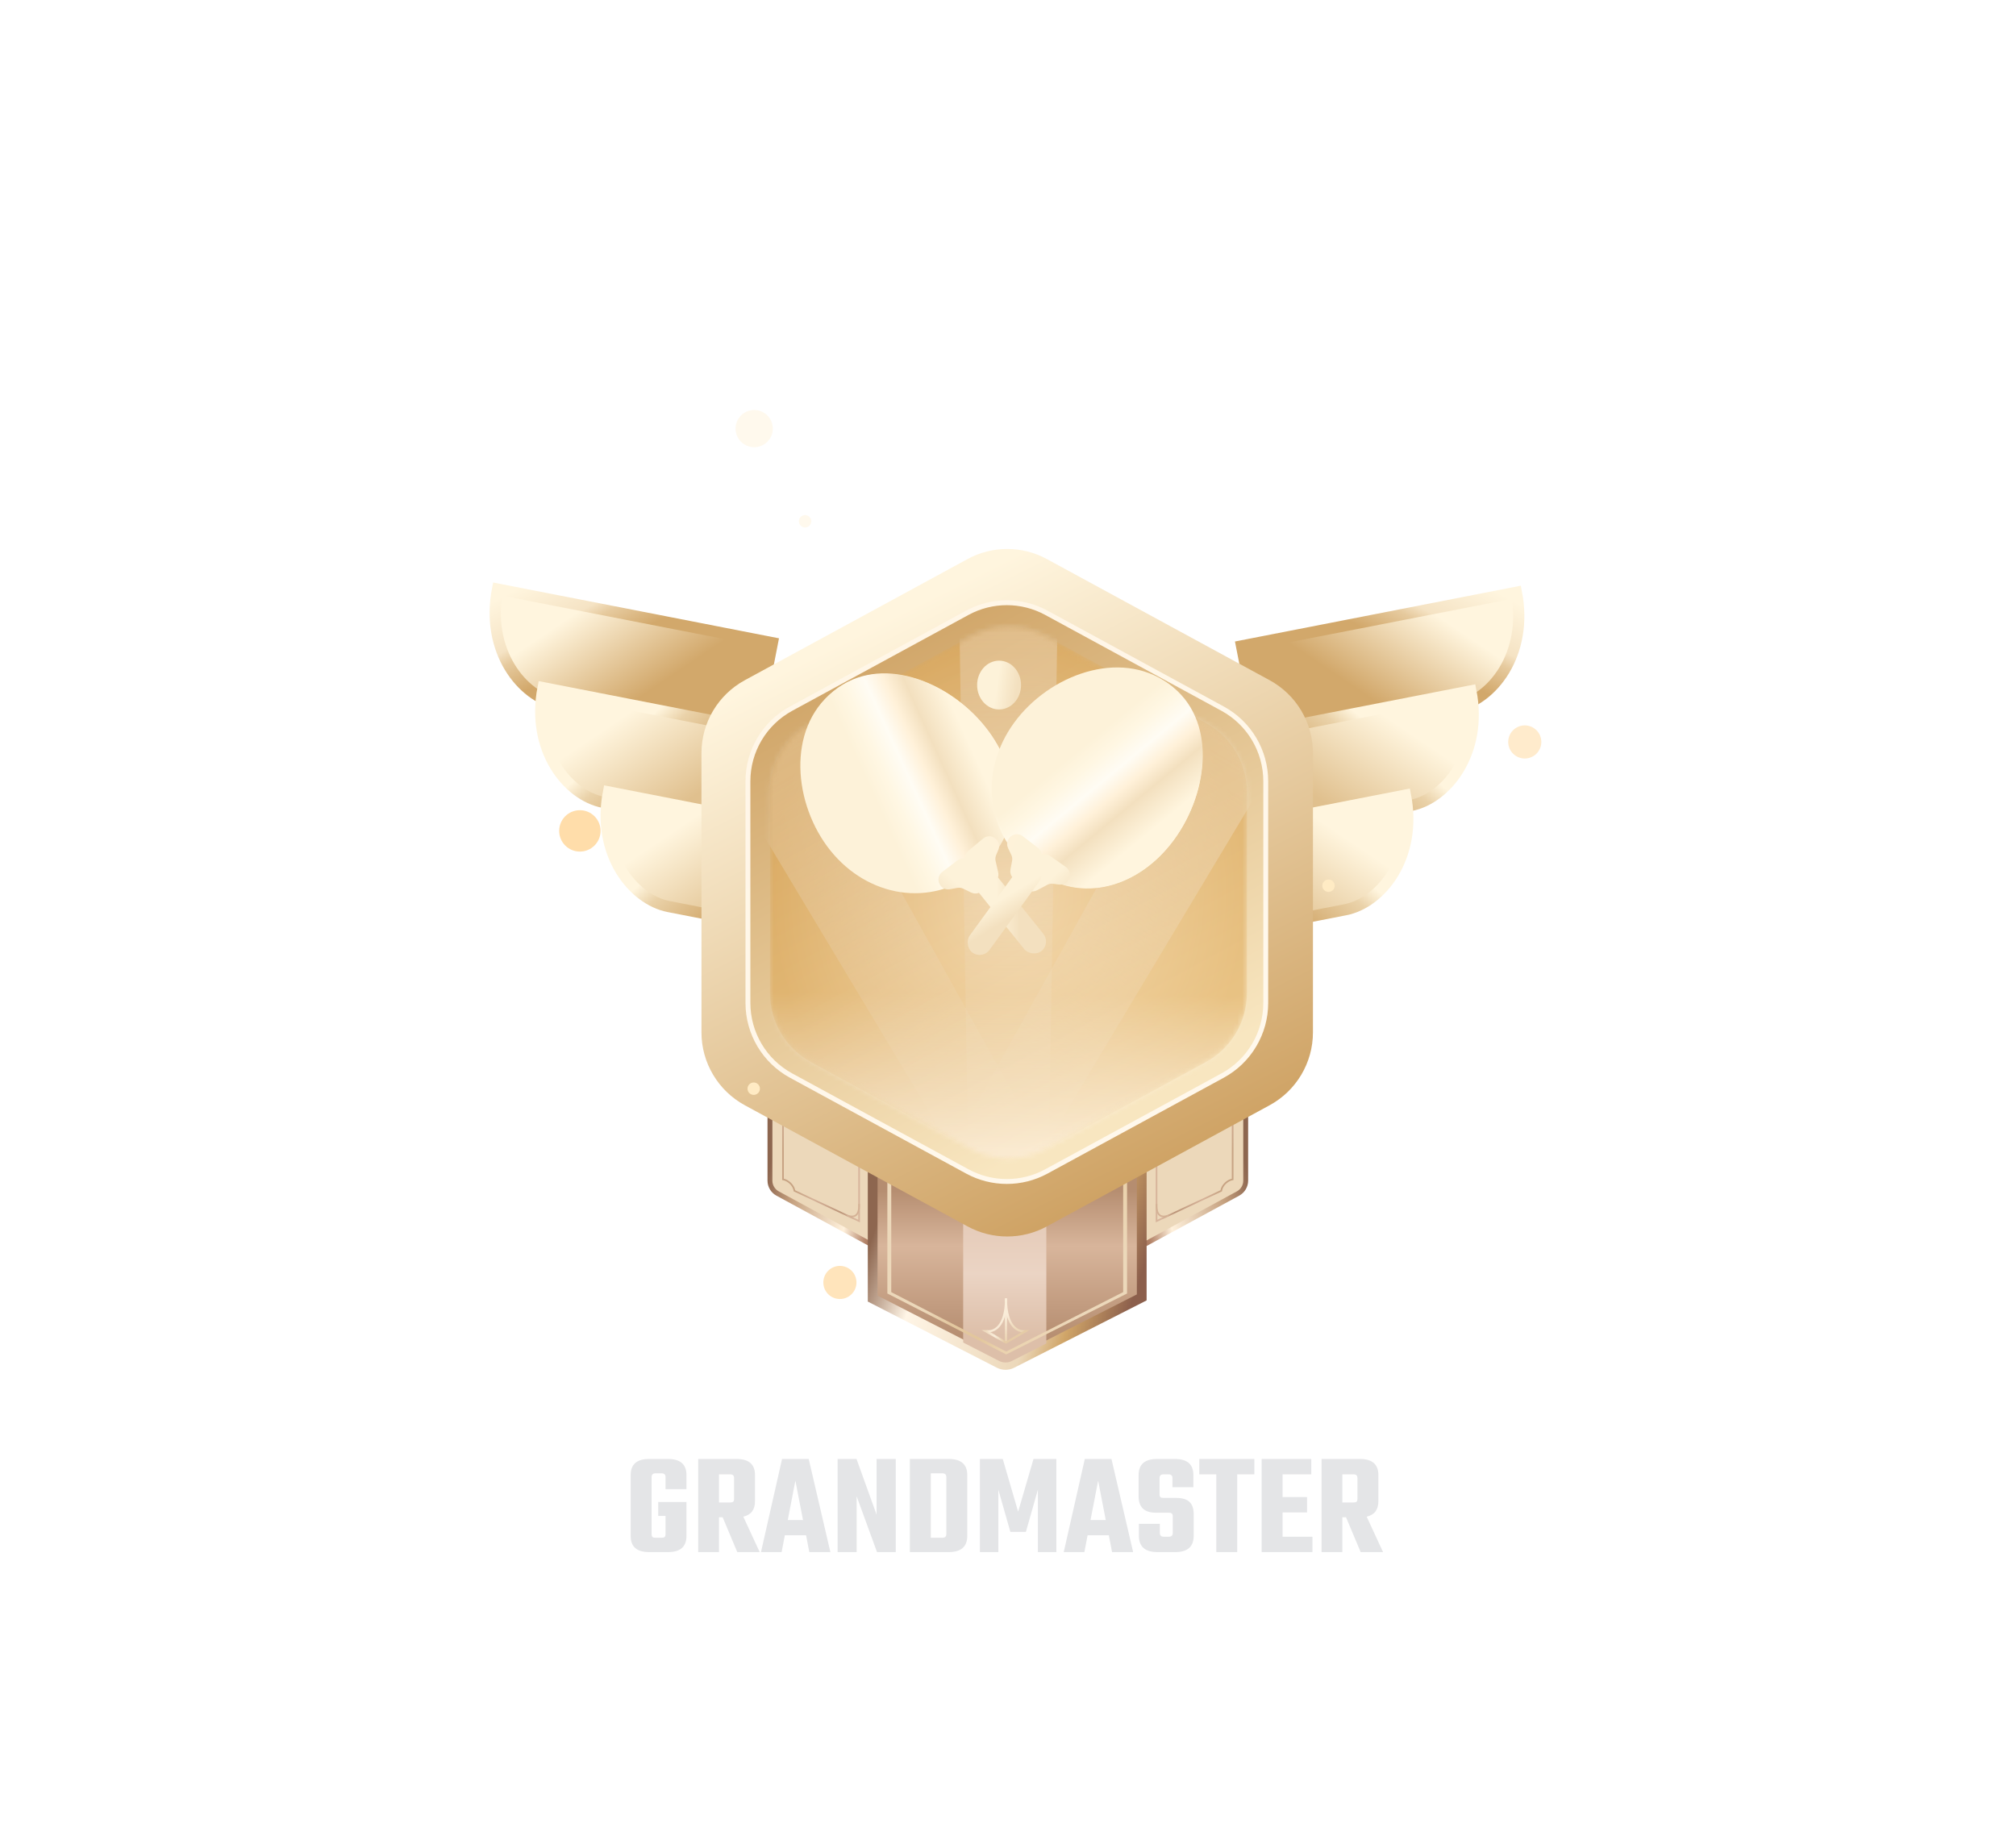 <svg width="413" height="377" viewBox="0 0 413 377" fill="none" xmlns="http://www.w3.org/2000/svg">
<g filter="url(#filter0_d_1494_253)">
<path d="M140.63 305.1H136.34V302.61C136.34 302.11 136.07 301.86 135.53 301.86H134.3C133.76 301.86 133.49 302.11 133.49 302.61V314.31C133.49 314.59 133.55 314.79 133.67 314.91C133.79 315.01 134 315.06 134.3 315.06H135.53C135.83 315.06 136.04 315.01 136.16 314.91C136.28 314.79 136.34 314.59 136.34 314.31V310.59H134.84V307.74H140.63V314.7C140.63 316.9 139.37 318 136.85 318H132.98C130.46 318 129.2 316.9 129.2 314.7V302.22C129.2 300.02 130.46 298.92 132.98 298.92H136.85C139.37 298.92 140.63 300.02 140.63 302.22V305.1ZM147.292 310.86V318H143.032V298.92H150.892C153.412 298.92 154.672 300.02 154.672 302.22V307.56C154.672 309.32 153.872 310.38 152.272 310.74L155.632 318H151.042L148.042 310.86H147.292ZM147.292 302.07V307.83H149.602C149.882 307.83 150.082 307.78 150.202 307.68C150.322 307.56 150.382 307.37 150.382 307.11V302.82C150.382 302.32 150.122 302.07 149.602 302.07H147.292ZM165.794 318L165.134 314.55H160.784L160.124 318H155.894L160.214 298.92H165.674L170.114 318H165.794ZM161.384 311.43H164.504L162.944 303.36L161.384 311.43ZM179.576 298.92H183.506V318H179.666L175.496 306.57V318H171.596V298.92H175.466L179.576 310.32V298.92ZM186.396 298.92H194.346C196.886 298.92 198.156 300.02 198.156 302.22V314.67C198.156 316.89 196.886 318 194.346 318H186.396V298.92ZM193.866 314.31V302.61C193.866 302.11 193.596 301.86 193.056 301.86H190.686V315.06H193.056C193.596 315.06 193.866 314.81 193.866 314.31ZM204.526 318H200.746V298.92H205.426L208.576 309.72L211.726 298.92H216.406V318H212.626V305.19L210.166 313.86H206.986L204.526 305.22V318ZM227.816 318L227.156 314.55H222.806L222.146 318H217.916L222.236 298.92H227.696L232.136 318H227.816ZM223.406 311.43H226.526L224.966 303.36L223.406 311.43ZM240.248 314.1V310.65C240.248 310.39 240.188 310.21 240.068 310.11C239.948 309.99 239.738 309.93 239.438 309.93H236.798C234.438 309.93 233.258 308.81 233.258 306.57V302.22C233.258 300.02 234.518 298.92 237.038 298.92H240.698C243.218 298.92 244.478 300.02 244.478 302.22V304.71H240.188V302.82C240.188 302.32 239.918 302.07 239.378 302.07H238.358C237.818 302.07 237.548 302.32 237.548 302.82V306.18C237.548 306.44 237.608 306.63 237.728 306.75C237.848 306.85 238.058 306.9 238.358 306.9H240.938C242.218 306.9 243.138 307.18 243.698 307.74C244.258 308.28 244.538 309.09 244.538 310.17V314.67C244.538 316.89 243.278 318 240.758 318H237.128C234.588 318 233.318 316.89 233.318 314.67V312.21H237.608V314.1C237.608 314.6 237.878 314.85 238.418 314.85H239.438C239.978 314.85 240.248 314.6 240.248 314.1ZM256.969 298.92V302.07H253.459V318H249.169V302.07H245.689V298.92H256.969ZM262.751 314.85H268.871V318H258.461V298.92H268.631V302.07H262.751V306.72H267.761V309.87H262.751V314.85ZM274.997 310.86V318H270.737V298.92H278.597C281.117 298.92 282.377 300.02 282.377 302.22V307.56C282.377 309.32 281.577 310.38 279.977 310.74L283.337 318H278.747L275.747 310.86H274.997ZM274.997 302.07V307.83H277.307C277.587 307.83 277.787 307.78 277.907 307.68C278.027 307.56 278.087 307.37 278.087 307.11V302.82C278.087 302.32 277.827 302.07 277.307 302.07H274.997Z" fill="#E4E5E7"/>
</g>
<g filter="url(#filter1_ddd_1494_253)">
<path d="M154.863 141.476L158.828 121.168L101.041 109.886C98.564 122.579 106.05 131.947 113.341 133.37L154.863 141.476Z" fill="url(#paint0_linear_1494_253)"/>
<path d="M154.275 141.872L158.24 121.563L101.929 110.57C99.451 123.263 106.937 132.63 114.228 134.054L154.275 141.872Z" stroke="url(#paint1_linear_1494_253)" stroke-width="2.294"/>
<path d="M155.245 160.441L159.21 140.132L111.259 130.771C108.781 143.464 116.268 152.831 123.558 154.255L155.245 160.441Z" fill="url(#paint2_linear_1494_253)"/>
<path d="M155.245 160.441L159.21 140.132L111.259 130.771C108.781 143.464 116.268 152.831 123.558 154.255L155.245 160.441Z" stroke="url(#paint3_linear_1494_253)" stroke-width="2.294"/>
<path d="M168.645 181.797L172.609 161.488L124.659 152.127C122.181 164.82 129.667 174.187 136.958 175.611L168.645 181.797Z" fill="url(#paint4_linear_1494_253)"/>
<path d="M168.645 181.797L172.609 161.488L124.659 152.127C122.181 164.82 129.667 174.187 136.958 175.611L168.645 181.797Z" stroke="url(#paint5_linear_1494_253)" stroke-width="2.294"/>
<g filter="url(#filter2_d_1494_253)">
<path d="M157.733 231.773V188.208H183.539V247.587L159.3 234.408C158.334 233.883 157.733 232.872 157.733 231.773Z" fill="#ECD8BA"/>
<path d="M157.733 231.773V188.208H183.539V247.587L159.3 234.408C158.334 233.883 157.733 232.872 157.733 231.773Z" stroke="url(#paint6_linear_1494_253)"/>
</g>
<path fill-rule="evenodd" clip-rule="evenodd" d="M160.574 231.371V210.757H160.238V231.65L160.378 231.674C160.842 231.751 161.357 232.025 161.778 232.426C162.198 232.826 162.51 233.339 162.587 233.879L162.6 233.968L176.163 240.321V217.635H175.827V239.794L162.904 233.741C162.794 233.143 162.447 232.6 162.009 232.183C161.589 231.783 161.073 231.488 160.574 231.371Z" fill="url(#paint7_linear_1494_253)"/>
<path fill-rule="evenodd" clip-rule="evenodd" d="M175.809 238.567C176.17 237.956 176.191 237.089 176.163 236.529L175.828 236.545C175.856 237.103 175.826 237.879 175.52 238.396C175.372 238.647 175.161 238.832 174.859 238.908C174.552 238.985 174.127 238.955 173.542 238.728L173.42 239.04C174.042 239.282 174.542 239.333 174.941 239.233C175.345 239.131 175.623 238.88 175.809 238.567Z" fill="#D4B195"/>
<g filter="url(#filter3_d_1494_253)">
<path d="M255.194 231.773V188.208H229.388V247.587L253.627 234.408C254.592 233.883 255.194 232.872 255.194 231.773Z" fill="#ECD8BA"/>
<path d="M255.194 231.773V188.208H229.388V247.587L253.627 234.408C254.592 233.883 255.194 232.872 255.194 231.773Z" stroke="url(#paint8_linear_1494_253)"/>
</g>
<path fill-rule="evenodd" clip-rule="evenodd" d="M252.353 231.371V210.757H252.688V231.65L252.548 231.674C252.085 231.751 251.569 232.025 251.148 232.426C250.728 232.826 250.417 233.339 250.34 233.879L250.327 233.968L236.764 240.321V217.635H237.099V239.794L250.023 233.741C250.133 233.143 250.48 232.6 250.917 232.183C251.337 231.783 251.853 231.488 252.353 231.371Z" fill="url(#paint9_linear_1494_253)"/>
<path fill-rule="evenodd" clip-rule="evenodd" d="M237.118 238.567C236.756 237.956 236.736 237.089 236.764 236.529L237.099 236.545C237.071 237.103 237.1 237.879 237.406 238.396C237.555 238.647 237.765 238.832 238.067 238.908C238.375 238.985 238.8 238.955 239.385 238.728L239.506 239.04C238.884 239.282 238.384 239.333 237.986 239.233C237.581 239.131 237.303 238.88 237.118 238.567Z" fill="#D4B195"/>
<path d="M257.718 142.13L253.754 121.821L311.54 110.54C314.018 123.233 306.532 132.6 299.241 134.024L257.718 142.13Z" fill="url(#paint10_linear_1494_253)"/>
<path d="M258.306 142.526L254.341 122.217L310.652 111.224C313.13 123.917 305.644 133.284 298.353 134.708L258.306 142.526Z" stroke="url(#paint11_linear_1494_253)" stroke-width="2.294"/>
<path d="M257.336 161.095L253.372 140.786L301.322 131.425C303.8 144.118 296.314 153.485 289.023 154.909L257.336 161.095Z" fill="url(#paint12_linear_1494_253)"/>
<path d="M257.336 161.095L253.372 140.786L301.322 131.425C303.8 144.118 296.314 153.485 289.023 154.909L257.336 161.095Z" stroke="url(#paint13_linear_1494_253)" stroke-width="2.294"/>
<path d="M243.937 182.45L239.972 162.142L287.923 152.781C290.4 165.474 282.914 174.841 275.623 176.264L243.937 182.45Z" fill="url(#paint14_linear_1494_253)"/>
<path d="M243.937 182.45L239.972 162.142L287.923 152.781C290.4 165.474 282.914 174.841 275.623 176.264L243.937 182.45Z" stroke="url(#paint15_linear_1494_253)" stroke-width="2.294"/>
<g filter="url(#filter4_d_1494_253)">
<path d="M178.778 185.703H233.897V255.697L207.299 269.218C206.475 269.637 205.5 269.635 204.678 269.214L178.778 255.937V185.703Z" fill="url(#paint16_linear_1494_253)"/>
<path d="M178.778 185.703H233.897V255.697L207.299 269.218C206.475 269.637 205.5 269.635 204.678 269.214L178.778 255.937V185.703Z" stroke="url(#paint17_linear_1494_253)" stroke-width="2"/>
</g>
<path fill-rule="evenodd" clip-rule="evenodd" d="M214.355 265.13L207.299 268.717C206.475 269.136 205.5 269.134 204.678 268.713L197.318 264.94V213.763H214.355V265.13Z" fill="url(#paint18_linear_1494_253)"/>
<path fill-rule="evenodd" clip-rule="evenodd" d="M181.785 223.284H182.583V254.612L206.14 266.788L230.093 254.61V223.284H230.891V254.894L206.137 267.379L181.785 254.893V223.284Z" fill="url(#paint19_linear_1494_253)"/>
<path fill-rule="evenodd" clip-rule="evenodd" d="M206.304 255.854V264.946H205.868V255.854H206.304Z" fill="url(#paint20_linear_1494_253)"/>
<path fill-rule="evenodd" clip-rule="evenodd" d="M204.781 261.719C203.914 262.719 202.858 262.942 202.13 262.82L202.202 262.391C202.782 262.487 203.685 262.318 204.452 261.434C205.221 260.546 205.869 258.918 205.869 256.072H206.304C206.304 258.975 205.645 260.723 204.781 261.719Z" fill="url(#paint21_linear_1494_253)"/>
<path fill-rule="evenodd" clip-rule="evenodd" d="M207.392 261.719C208.259 262.719 209.315 262.942 210.042 262.82L209.971 262.391C209.391 262.487 208.487 262.318 207.721 261.434C206.952 260.546 206.304 258.918 206.304 256.072H205.869C205.869 258.975 206.528 260.723 207.392 261.719Z" fill="url(#paint22_linear_1494_253)"/>
<path fill-rule="evenodd" clip-rule="evenodd" d="M205.995 265.144L201.076 262.388L202.165 262.388L206.086 264.706L210.005 262.369H210.967L206.175 265.144C206.118 265.17 206.052 265.17 205.995 265.144Z" fill="url(#paint23_linear_1494_253)"/>
<g filter="url(#filter5_d_1494_253)">
<path d="M198.214 96.419L152.579 121.244C147.108 124.22 143.702 129.95 143.702 136.178L143.702 193.39C143.702 199.618 147.108 205.347 152.579 208.323L198.214 233.148C203.279 235.904 209.396 235.904 214.461 233.148L260.097 208.323C265.568 205.347 268.973 199.618 268.973 193.39L268.973 136.178C268.973 129.95 265.568 124.22 260.097 121.244L214.461 96.419C209.396 93.664 203.28 93.664 198.214 96.419Z" fill="url(#paint24_linear_1494_253)"/>
<path d="M198.17 107.426L162.066 127.066C156.616 130.031 153.223 135.739 153.223 141.944L153.223 187.371C153.223 193.575 156.616 199.283 162.066 202.248L198.17 221.888C203.216 224.633 209.31 224.633 214.356 221.888L250.46 202.248C255.91 199.283 259.303 193.575 259.303 187.371L259.303 141.944C259.303 135.739 255.91 130.031 250.46 127.066L214.356 107.426C209.31 104.681 203.216 104.681 198.17 107.426Z" fill="url(#paint25_linear_1494_253)"/>
<g filter="url(#filter6_f_1494_253)">
<path d="M198.17 107.426L162.066 127.066C156.616 130.031 153.223 135.739 153.223 141.944L153.223 187.371C153.223 193.575 156.616 199.283 162.066 202.248L198.17 221.888C203.216 224.633 209.31 224.633 214.356 221.888L250.46 202.248C255.91 199.283 259.303 193.575 259.303 187.371L259.303 141.944C259.303 135.739 255.91 130.031 250.46 127.066L214.356 107.426C209.31 104.681 203.216 104.681 198.17 107.426Z" stroke="url(#paint26_linear_1494_253)"/>
</g>
<g opacity="0.5">
<mask id="mask0_1494_253" style="mask-type:alpha" maskUnits="userSpaceOnUse" x="157" y="110" width="99" height="110">
<path d="M198.895 112.216L166.15 130.013C160.962 132.832 157.733 138.264 157.733 144.168L157.733 185.342C157.733 191.246 160.962 196.677 166.15 199.497L198.895 217.294C203.693 219.901 209.484 219.901 214.281 217.294L247.027 199.497C252.214 196.677 255.444 191.246 255.444 185.342L255.444 144.168C255.444 138.264 252.214 132.832 247.027 130.013L214.281 112.216C209.484 109.608 203.693 109.608 198.895 112.216Z" fill="#A6D3DE"/>
</mask>
<g mask="url(#mask0_1494_253)">
<path d="M198.895 112.216L166.15 130.013C160.962 132.832 157.733 138.264 157.733 144.168L157.733 185.342C157.733 191.246 160.962 196.677 166.15 199.497L198.895 217.294C203.693 219.901 209.484 219.901 214.281 217.294L247.027 199.497C252.214 196.677 255.444 191.246 255.444 185.342L255.444 144.168C255.444 138.264 252.214 132.832 247.027 130.013L214.281 112.216C209.484 109.608 203.693 109.608 198.895 112.216Z" fill="url(#paint27_radial_1494_253)"/>
<path opacity="0.5" d="M198.421 223.716L196.48 105.788H216.697L214.756 223.716H198.421Z" fill="url(#paint28_linear_1494_253)"/>
<path opacity="0.5" d="M198.161 222.67L137.517 121.512L155.024 111.404L212.307 214.503L198.161 222.67Z" fill="url(#paint29_linear_1494_253)"/>
<path opacity="0.5" d="M196.476 214.503L253.759 111.404L271.267 121.512L210.623 222.67L196.476 214.503Z" fill="url(#paint30_linear_1494_253)"/>
<rect x="157.733" y="158.013" width="97.711" height="63.456" fill="url(#paint31_linear_1494_253)"/>
<g filter="url(#filter7_i_1494_253)">
<path d="M198.895 112.216L166.15 130.013C160.962 132.832 157.733 138.264 157.733 144.168L157.733 185.342C157.733 191.246 160.962 196.677 166.15 199.497L198.895 217.294C203.693 219.901 209.484 219.901 214.281 217.294L247.027 199.497C252.214 196.677 255.444 191.246 255.444 185.342L255.444 144.168C255.444 138.264 252.214 132.832 247.027 130.013L214.281 112.216C209.484 109.608 203.693 109.608 198.895 112.216Z" fill="#6052B4" fill-opacity="0.01"/>
</g>
</g>
</g>
</g>
</g>
<g opacity="0.3" filter="url(#filter8_f_1494_253)">
<circle cx="154.505" cy="87.816" r="3.816" fill="#FFEBC4"/>
</g>
<g filter="url(#filter9_f_1494_253)">
<circle cx="154.408" cy="223.053" r="1.272" fill="#FFEBC4"/>
</g>
<g opacity="0.3" filter="url(#filter10_f_1494_253)">
<circle cx="164.931" cy="106.801" r="1.272" fill="#FFEBC4"/>
</g>
<g filter="url(#filter11_f_1494_253)">
<circle cx="272.163" cy="181.463" r="1.272" fill="#FFEBC4"/>
</g>
<g filter="url(#filter12_f_1494_253)">
<circle cx="118.793" cy="170.236" r="4.24" fill="#FFDDAA"/>
</g>
<g opacity="0.6" filter="url(#filter13_f_1494_253)">
<circle cx="312.365" cy="152.014" r="3.392" fill="#FFDDAA"/>
</g>
<g opacity="0.8" filter="url(#filter14_f_1494_253)">
<circle cx="172.062" cy="262.754" r="3.392" fill="#FFDDAA"/>
</g>
<path d="M201.766 148.851C209.396 158.34 209.647 170.806 200.158 178.436C190.668 186.066 177.766 183.775 170.136 174.285C162.505 164.796 161.142 149.348 170.632 141.717C180.121 134.087 194.136 139.362 201.766 148.851Z" fill="url(#paint32_linear_1494_253)"/>
<path d="M201.766 148.852C209.396 158.341 209.756 170.718 200.443 178.207C191.129 185.696 178.352 183.304 170.721 173.815C163.091 164.326 161.603 148.977 170.917 141.488C180.23 133.999 194.135 139.363 201.766 148.852Z" fill="url(#paint33_linear_1494_253)"/>
<path d="M198.165 177.145C197.434 176.299 197.54 175.017 198.4 174.301L201.396 171.809C203.004 170.471 205.327 172.188 204.52 174.118L204.067 175.201C203.906 175.586 203.869 176.012 203.963 176.419L204.486 178.703C204.951 180.735 202.385 182.035 201.022 180.456L198.165 177.145Z" fill="url(#paint34_linear_1494_253)"/>
<path d="M198.945 176.651C198.275 175.775 197.023 175.607 196.146 176.275L193.051 178.63C191.376 179.905 192.554 182.569 194.624 182.188L196.106 181.916C196.525 181.839 196.959 181.898 197.342 182.085L198.923 182.854C200.82 183.778 202.669 181.516 201.387 179.84L198.945 176.651Z" fill="url(#paint35_linear_1494_253)"/>
<rect x="197.253" y="178.823" width="5.011" height="22.58" rx="2.505" transform="rotate(-38.803 197.253 178.823)" fill="url(#paint36_linear_1494_253)"/>
<path d="M240.57 171.957C233.409 181.805 221.444 185.309 211.596 178.148C201.748 170.986 200.583 157.934 207.744 148.086C214.906 138.238 229.459 132.879 239.307 140.041C249.155 147.202 247.732 162.109 240.57 171.957Z" fill="url(#paint37_linear_1494_253)"/>
<path d="M240.57 171.957C233.408 181.805 221.557 185.392 211.891 178.363C202.226 171.334 201.19 158.376 208.352 148.528C215.513 138.68 229.937 133.227 239.603 140.256C249.269 147.285 247.731 162.109 240.57 171.957Z" fill="url(#paint38_linear_1494_253)"/>
<path d="M212.32 175.887C212.946 174.96 214.21 174.726 215.126 175.369L218.315 177.608C220.028 178.81 218.978 181.502 216.904 181.228L215.741 181.074C215.327 181.019 214.906 181.095 214.538 181.292L212.471 182.394C210.631 183.376 208.705 181.239 209.872 179.51L212.32 175.887Z" fill="url(#paint39_linear_1494_253)"/>
<path d="M213.001 176.511C213.671 175.635 213.505 174.382 212.631 173.71L209.549 171.34C207.88 170.057 205.617 171.891 206.526 173.789L207.176 175.148C207.36 175.533 207.417 175.967 207.337 176.386L207.008 178.113C206.613 180.185 209.281 181.378 210.562 179.702L213.001 176.511Z" fill="url(#paint40_linear_1494_253)"/>
<rect x="210.462" y="175.446" width="5.011" height="22.565" rx="2.505" transform="rotate(36.025 210.462 175.446)" fill="url(#paint41_linear_1494_253)"/>
<ellipse cx="204.674" cy="140.358" rx="4.5" ry="5" fill="url(#paint42_linear_1494_253)"/>
<defs>
<filter id="filter0_d_1494_253" x="99.2" y="268.92" width="214.137" height="79.08" filterUnits="userSpaceOnUse" color-interpolation-filters="sRGB">
<feFlood flood-opacity="0" result="BackgroundImageFix"/>
<feColorMatrix in="SourceAlpha" type="matrix" values="0 0 0 0 0 0 0 0 0 0 0 0 0 0 0 0 0 0 127 0" result="hardAlpha"/>
<feOffset/>
<feGaussianBlur stdDeviation="15"/>
<feComposite in2="hardAlpha" operator="out"/>
<feColorMatrix type="matrix" values="0 0 0 0 0.824 0 0 0 0 0.659 0 0 0 0 0.424 0 0 0 1 0"/>
<feBlend mode="normal" in2="BackgroundImageFix" result="effect1_dropShadow_1494_253"/>
<feBlend mode="normal" in="SourceGraphic" in2="effect1_dropShadow_1494_253" result="shape"/>
</filter>
<filter id="filter1_ddd_1494_253" x="0.3" y="0.475" width="411.982" height="376.178" filterUnits="userSpaceOnUse" color-interpolation-filters="sRGB">
<feFlood flood-opacity="0" result="BackgroundImageFix"/>
<feColorMatrix in="SourceAlpha" type="matrix" values="0 0 0 0 0 0 0 0 0 0 0 0 0 0 0 0 0 0 127 0" result="hardAlpha"/>
<feOffset/>
<feGaussianBlur stdDeviation="40"/>
<feColorMatrix type="matrix" values="0 0 0 0 0.824 0 0 0 0 0.659 0 0 0 0 0.424 0 0 0 1 0"/>
<feBlend mode="normal" in2="BackgroundImageFix" result="effect1_dropShadow_1494_253"/>
<feColorMatrix in="SourceAlpha" type="matrix" values="0 0 0 0 0 0 0 0 0 0 0 0 0 0 0 0 0 0 127 0" result="hardAlpha"/>
<feOffset dy="6.122"/>
<feGaussianBlur stdDeviation="50"/>
<feColorMatrix type="matrix" values="0 0 0 0 1 0 0 0 0 0.723 0 0 0 0 0.467 0 0 0 0.9 0"/>
<feBlend mode="normal" in2="effect1_dropShadow_1494_253" result="effect2_dropShadow_1494_253"/>
<feColorMatrix in="SourceAlpha" type="matrix" values="0 0 0 0 0 0 0 0 0 0 0 0 0 0 0 0 0 0 127 0" result="hardAlpha"/>
<feOffset dy="4"/>
<feGaussianBlur stdDeviation="2"/>
<feComposite in2="hardAlpha" operator="out"/>
<feColorMatrix type="matrix" values="0 0 0 0 0 0 0 0 0 0 0 0 0 0 0 0 0 0 0.25 0"/>
<feBlend mode="normal" in2="effect2_dropShadow_1494_253" result="effect3_dropShadow_1494_253"/>
<feBlend mode="normal" in="SourceGraphic" in2="effect3_dropShadow_1494_253" result="shape"/>
</filter>
<filter id="filter2_d_1494_253" x="149.233" y="179.708" width="42.806" height="76.719" filterUnits="userSpaceOnUse" color-interpolation-filters="sRGB">
<feFlood flood-opacity="0" result="BackgroundImageFix"/>
<feColorMatrix in="SourceAlpha" type="matrix" values="0 0 0 0 0 0 0 0 0 0 0 0 0 0 0 0 0 0 127 0" result="hardAlpha"/>
<feOffset/>
<feGaussianBlur stdDeviation="4"/>
<feColorMatrix type="matrix" values="0 0 0 0 0.7 0 0 0 0 0.562 0 0 0 0 0.324 0 0 0 0.78 0"/>
<feBlend mode="normal" in2="BackgroundImageFix" result="effect1_dropShadow_1494_253"/>
<feBlend mode="normal" in="SourceGraphic" in2="effect1_dropShadow_1494_253" result="shape"/>
</filter>
<filter id="filter3_d_1494_253" x="220.888" y="179.708" width="42.806" height="76.719" filterUnits="userSpaceOnUse" color-interpolation-filters="sRGB">
<feFlood flood-opacity="0" result="BackgroundImageFix"/>
<feColorMatrix in="SourceAlpha" type="matrix" values="0 0 0 0 0 0 0 0 0 0 0 0 0 0 0 0 0 0 127 0" result="hardAlpha"/>
<feOffset/>
<feGaussianBlur stdDeviation="4"/>
<feColorMatrix type="matrix" values="0 0 0 0 0.7 0 0 0 0 0.562 0 0 0 0 0.324 0 0 0 0.78 0"/>
<feBlend mode="normal" in2="BackgroundImageFix" result="effect1_dropShadow_1494_253"/>
<feBlend mode="normal" in="SourceGraphic" in2="effect1_dropShadow_1494_253" result="shape"/>
</filter>
<filter id="filter4_d_1494_253" x="169.778" y="176.703" width="73.119" height="101.828" filterUnits="userSpaceOnUse" color-interpolation-filters="sRGB">
<feFlood flood-opacity="0" result="BackgroundImageFix"/>
<feColorMatrix in="SourceAlpha" type="matrix" values="0 0 0 0 0 0 0 0 0 0 0 0 0 0 0 0 0 0 127 0" result="hardAlpha"/>
<feOffset/>
<feGaussianBlur stdDeviation="4"/>
<feColorMatrix type="matrix" values="0 0 0 0 0.7 0 0 0 0 0.562 0 0 0 0 0.324 0 0 0 0.78 0"/>
<feBlend mode="normal" in2="BackgroundImageFix" result="effect1_dropShadow_1494_253"/>
<feBlend mode="normal" in="SourceGraphic" in2="effect1_dropShadow_1494_253" result="shape"/>
</filter>
<filter id="filter5_d_1494_253" x="137.702" y="94.353" width="137.271" height="154.862" filterUnits="userSpaceOnUse" color-interpolation-filters="sRGB">
<feFlood flood-opacity="0" result="BackgroundImageFix"/>
<feColorMatrix in="SourceAlpha" type="matrix" values="0 0 0 0 0 0 0 0 0 0 0 0 0 0 0 0 0 0 127 0" result="hardAlpha"/>
<feOffset dy="8"/>
<feGaussianBlur stdDeviation="3"/>
<feColorMatrix type="matrix" values="0 0 0 0 0.438 0 0 0 0 0.287 0 0 0 0 0.111 0 0 0 0.6 0"/>
<feBlend mode="normal" in2="BackgroundImageFix" result="effect1_dropShadow_1494_253"/>
<feBlend mode="normal" in="SourceGraphic" in2="effect1_dropShadow_1494_253" result="shape"/>
</filter>
<filter id="filter6_f_1494_253" x="152.423" y="104.568" width="107.68" height="120.179" filterUnits="userSpaceOnUse" color-interpolation-filters="sRGB">
<feFlood flood-opacity="0" result="BackgroundImageFix"/>
<feBlend mode="normal" in="SourceGraphic" in2="BackgroundImageFix" result="shape"/>
<feGaussianBlur stdDeviation="0.15" result="effect1_foregroundBlur_1494_253"/>
</filter>
<filter id="filter7_i_1494_253" x="157.733" y="110.26" width="97.711" height="108.989" filterUnits="userSpaceOnUse" color-interpolation-filters="sRGB">
<feFlood flood-opacity="0" result="BackgroundImageFix"/>
<feBlend mode="normal" in="SourceGraphic" in2="BackgroundImageFix" result="shape"/>
<feColorMatrix in="SourceAlpha" type="matrix" values="0 0 0 0 0 0 0 0 0 0 0 0 0 0 0 0 0 0 127 0" result="hardAlpha"/>
<feOffset/>
<feGaussianBlur stdDeviation="6.724"/>
<feComposite in2="hardAlpha" operator="arithmetic" k2="-1" k3="1"/>
<feColorMatrix type="matrix" values="0 0 0 0 0.458 0 0 0 0 0.257 0 0 0 0 0.071 0 0 0 1 0"/>
<feBlend mode="normal" in2="shape" result="effect1_innerShadow_1494_253"/>
</filter>
<filter id="filter8_f_1494_253" x="130.384" y="63.694" width="48.243" height="48.243" filterUnits="userSpaceOnUse" color-interpolation-filters="sRGB">
<feFlood flood-opacity="0" result="BackgroundImageFix"/>
<feBlend mode="normal" in="SourceGraphic" in2="BackgroundImageFix" result="shape"/>
<feGaussianBlur stdDeviation="10.153" result="effect1_foregroundBlur_1494_253"/>
</filter>
<filter id="filter9_f_1494_253" x="151.444" y="220.089" width="5.928" height="5.928" filterUnits="userSpaceOnUse" color-interpolation-filters="sRGB">
<feFlood flood-opacity="0" result="BackgroundImageFix"/>
<feBlend mode="normal" in="SourceGraphic" in2="BackgroundImageFix" result="shape"/>
<feGaussianBlur stdDeviation="0.846" result="effect1_foregroundBlur_1494_253"/>
</filter>
<filter id="filter10_f_1494_253" x="155.659" y="97.529" width="18.544" height="18.544" filterUnits="userSpaceOnUse" color-interpolation-filters="sRGB">
<feFlood flood-opacity="0" result="BackgroundImageFix"/>
<feBlend mode="normal" in="SourceGraphic" in2="BackgroundImageFix" result="shape"/>
<feGaussianBlur stdDeviation="4" result="effect1_foregroundBlur_1494_253"/>
</filter>
<filter id="filter11_f_1494_253" x="264.891" y="174.191" width="14.544" height="14.544" filterUnits="userSpaceOnUse" color-interpolation-filters="sRGB">
<feFlood flood-opacity="0" result="BackgroundImageFix"/>
<feBlend mode="normal" in="SourceGraphic" in2="BackgroundImageFix" result="shape"/>
<feGaussianBlur stdDeviation="3" result="effect1_foregroundBlur_1494_253"/>
</filter>
<filter id="filter12_f_1494_253" x="94.553" y="145.997" width="48.479" height="48.479" filterUnits="userSpaceOnUse" color-interpolation-filters="sRGB">
<feFlood flood-opacity="0" result="BackgroundImageFix"/>
<feBlend mode="normal" in="SourceGraphic" in2="BackgroundImageFix" result="shape"/>
<feGaussianBlur stdDeviation="10" result="effect1_foregroundBlur_1494_253"/>
</filter>
<filter id="filter13_f_1494_253" x="292.052" y="131.701" width="40.626" height="40.626" filterUnits="userSpaceOnUse" color-interpolation-filters="sRGB">
<feFlood flood-opacity="0" result="BackgroundImageFix"/>
<feBlend mode="normal" in="SourceGraphic" in2="BackgroundImageFix" result="shape"/>
<feGaussianBlur stdDeviation="8.461" result="effect1_foregroundBlur_1494_253"/>
</filter>
<filter id="filter14_f_1494_253" x="151.749" y="242.441" width="40.626" height="40.626" filterUnits="userSpaceOnUse" color-interpolation-filters="sRGB">
<feFlood flood-opacity="0" result="BackgroundImageFix"/>
<feBlend mode="normal" in="SourceGraphic" in2="BackgroundImageFix" result="shape"/>
<feGaussianBlur stdDeviation="8.461" result="effect1_foregroundBlur_1494_253"/>
</filter>
<linearGradient id="paint0_linear_1494_253" x1="126.411" y1="135.922" x2="112.564" y2="115.357" gradientUnits="userSpaceOnUse">
<stop stop-color="#D2A86B"/>
<stop offset="0.875" stop-color="#FFF5DE"/>
</linearGradient>
<linearGradient id="paint1_linear_1494_253" x1="104.749" y1="111.121" x2="117.144" y2="134.623" gradientUnits="userSpaceOnUse">
<stop stop-color="#FFF5DE"/>
<stop offset="0.379" stop-color="#F5E3C4"/>
<stop offset="0.481" stop-color="#E6CA9E"/>
<stop offset="0.729" stop-color="#D2A86B"/>
</linearGradient>
<linearGradient id="paint2_linear_1494_253" x1="136.629" y1="156.806" x2="122.782" y2="136.242" gradientUnits="userSpaceOnUse">
<stop stop-color="#E0C08E"/>
<stop offset="0.875" stop-color="#FFF5DE"/>
</linearGradient>
<linearGradient id="paint3_linear_1494_253" x1="114.08" y1="131.322" x2="141.949" y2="164.406" gradientUnits="userSpaceOnUse">
<stop stop-color="#FFF5DE"/>
<stop offset="0.379" stop-color="#FFF5DE"/>
<stop offset="0.481" stop-color="#EAD2A9"/>
<stop offset="0.729" stop-color="#D2A86B"/>
</linearGradient>
<linearGradient id="paint4_linear_1494_253" x1="150.028" y1="178.162" x2="136.182" y2="157.598" gradientUnits="userSpaceOnUse">
<stop stop-color="#E0C08E"/>
<stop offset="0.875" stop-color="#FFF5DE"/>
</linearGradient>
<linearGradient id="paint5_linear_1494_253" x1="127.479" y1="152.678" x2="155.348" y2="185.762" gradientUnits="userSpaceOnUse">
<stop stop-color="#FFF5DE"/>
<stop offset="0.379" stop-color="#FFF5DE"/>
<stop offset="0.481" stop-color="#EAD2A9"/>
<stop offset="0.729" stop-color="#D2A86B"/>
</linearGradient>
<linearGradient id="paint6_linear_1494_253" x1="157.733" y1="228.677" x2="184.227" y2="234.664" gradientUnits="userSpaceOnUse">
<stop stop-color="#8D664F"/>
<stop offset="0.209" stop-color="#C49F7D"/>
<stop offset="0.648" stop-color="#FFF1DC"/>
<stop offset="0.828" stop-color="#B38368"/>
<stop offset="0.972" stop-color="#8C5F4C"/>
</linearGradient>
<linearGradient id="paint7_linear_1494_253" x1="160.99" y1="227.794" x2="170.573" y2="224.937" gradientUnits="userSpaceOnUse">
<stop stop-color="#C7A383"/>
<stop offset="0.31" stop-color="#D5B198"/>
<stop offset="0.524" stop-color="#CBA68C"/>
<stop offset="0.772" stop-color="#BB9478"/>
<stop offset="1" stop-color="#D7B49B"/>
</linearGradient>
<linearGradient id="paint8_linear_1494_253" x1="255.194" y1="228.677" x2="228.7" y2="234.664" gradientUnits="userSpaceOnUse">
<stop stop-color="#8D664F"/>
<stop offset="0.209" stop-color="#C49F7D"/>
<stop offset="0.648" stop-color="#FFF1DC"/>
<stop offset="0.828" stop-color="#B38368"/>
<stop offset="0.972" stop-color="#8C5F4C"/>
</linearGradient>
<linearGradient id="paint9_linear_1494_253" x1="251.937" y1="227.794" x2="242.353" y2="224.937" gradientUnits="userSpaceOnUse">
<stop stop-color="#C7A383"/>
<stop offset="0.31" stop-color="#D5B198"/>
<stop offset="0.524" stop-color="#CBA68C"/>
<stop offset="0.772" stop-color="#BB9478"/>
<stop offset="1" stop-color="#D7B49B"/>
</linearGradient>
<linearGradient id="paint10_linear_1494_253" x1="286.17" y1="136.575" x2="300.017" y2="116.011" gradientUnits="userSpaceOnUse">
<stop stop-color="#D2A86B"/>
<stop offset="0.875" stop-color="#FFF5DE"/>
</linearGradient>
<linearGradient id="paint11_linear_1494_253" x1="307.832" y1="111.775" x2="295.437" y2="135.277" gradientUnits="userSpaceOnUse">
<stop stop-color="#FFF5DE"/>
<stop offset="0.379" stop-color="#F5E3C4"/>
<stop offset="0.481" stop-color="#E6CA9E"/>
<stop offset="0.729" stop-color="#D2A86B"/>
</linearGradient>
<linearGradient id="paint12_linear_1494_253" x1="275.952" y1="157.46" x2="289.799" y2="136.896" gradientUnits="userSpaceOnUse">
<stop stop-color="#E0C08E"/>
<stop offset="0.875" stop-color="#FFF5DE"/>
</linearGradient>
<linearGradient id="paint13_linear_1494_253" x1="298.502" y1="131.976" x2="270.633" y2="165.06" gradientUnits="userSpaceOnUse">
<stop stop-color="#FFF5DE"/>
<stop offset="0.379" stop-color="#FFF5DE"/>
<stop offset="0.481" stop-color="#EAD2A9"/>
<stop offset="0.729" stop-color="#D2A86B"/>
</linearGradient>
<linearGradient id="paint14_linear_1494_253" x1="262.553" y1="178.816" x2="276.4" y2="158.251" gradientUnits="userSpaceOnUse">
<stop stop-color="#E0C08E"/>
<stop offset="0.875" stop-color="#FFF5DE"/>
</linearGradient>
<linearGradient id="paint15_linear_1494_253" x1="285.102" y1="153.332" x2="257.233" y2="186.416" gradientUnits="userSpaceOnUse">
<stop stop-color="#FFF5DE"/>
<stop offset="0.379" stop-color="#FFF5DE"/>
<stop offset="0.481" stop-color="#EAD2A9"/>
<stop offset="0.729" stop-color="#D2A86B"/>
</linearGradient>
<linearGradient id="paint16_linear_1494_253" x1="206.338" y1="222.783" x2="206.338" y2="269.885" gradientUnits="userSpaceOnUse">
<stop stop-color="#B58D70"/>
<stop offset="0.229" stop-color="#B58D70"/>
<stop offset="0.477" stop-color="#D8B59B"/>
<stop offset="0.883" stop-color="#B58D70"/>
<stop offset="1" stop-color="#B58D70"/>
</linearGradient>
<linearGradient id="paint17_linear_1494_253" x1="178.778" y1="243.077" x2="232.08" y2="261.221" gradientUnits="userSpaceOnUse">
<stop stop-color="#8D664F"/>
<stop offset="0.209" stop-color="#FFF5E6"/>
<stop offset="0.648" stop-color="#ECD8BA"/>
<stop offset="0.78" stop-color="#D0A568"/>
<stop offset="0.972" stop-color="#8C5F4C"/>
</linearGradient>
<linearGradient id="paint18_linear_1494_253" x1="205.837" y1="213.763" x2="205.837" y2="269.03" gradientUnits="userSpaceOnUse">
<stop stop-color="#DDBFA9"/>
<stop offset="0.222" stop-color="#DDBFA9"/>
<stop offset="0.67" stop-color="#EBD4C4"/>
<stop offset="0.899" stop-color="#DDBFA9"/>
<stop offset="1" stop-color="#DDBFA9"/>
</linearGradient>
<linearGradient id="paint19_linear_1494_253" x1="228.574" y1="249.51" x2="208.466" y2="233.93" gradientUnits="userSpaceOnUse">
<stop stop-color="#ECD8BA"/>
<stop offset="0.31" stop-color="#EBD3AE"/>
<stop offset="0.524" stop-color="#E2C69C"/>
<stop offset="0.772" stop-color="#E3C8A0"/>
<stop offset="1" stop-color="#ECD8BA"/>
</linearGradient>
<linearGradient id="paint20_linear_1494_253" x1="206.086" y1="255.854" x2="206.086" y2="264.348" gradientUnits="userSpaceOnUse">
<stop stop-color="#FAECD8"/>
<stop offset="0.492" stop-color="#F9EBD7"/>
<stop offset="1" stop-color="#ECD5B4"/>
</linearGradient>
<linearGradient id="paint21_linear_1494_253" x1="204.217" y1="256.072" x2="204.217" y2="262.85" gradientUnits="userSpaceOnUse">
<stop stop-color="#F9EBD7"/>
<stop offset="0.479" stop-color="#FAEDD9"/>
<stop offset="1" stop-color="#F8E9D4"/>
</linearGradient>
<linearGradient id="paint22_linear_1494_253" x1="207.956" y1="256.072" x2="207.956" y2="262.85" gradientUnits="userSpaceOnUse">
<stop stop-color="#FAEDD8"/>
<stop offset="0.479" stop-color="#FAECD8"/>
<stop offset="1" stop-color="#EAD4B2"/>
</linearGradient>
<linearGradient id="paint23_linear_1494_253" x1="205.558" y1="263.324" x2="199.908" y2="263.993" gradientUnits="userSpaceOnUse">
<stop stop-color="#E5CBA6"/>
<stop offset="0.31" stop-color="#FAEDDA"/>
<stop offset="0.524" stop-color="#F3E2C9"/>
<stop offset="0.614" stop-color="#EFDCC0"/>
<stop offset="1" stop-color="#EFDCC0"/>
</linearGradient>
<linearGradient id="paint24_linear_1494_253" x1="180.031" y1="109.538" x2="236.403" y2="221.53" gradientUnits="userSpaceOnUse">
<stop stop-color="#FFF5DE"/>
<stop offset="1" stop-color="#CFA365"/>
</linearGradient>
<linearGradient id="paint25_linear_1494_253" x1="179.53" y1="118.808" x2="228.135" y2="208.502" gradientUnits="userSpaceOnUse">
<stop stop-color="#D2A86C"/>
<stop offset="1" stop-color="#F8E6C0"/>
</linearGradient>
<linearGradient id="paint26_linear_1494_253" x1="184.791" y1="115.551" x2="237.155" y2="209.755" gradientUnits="userSpaceOnUse">
<stop stop-color="#FFF6E7"/>
<stop offset="1" stop-color="#FFF8EC"/>
</linearGradient>
<radialGradient id="paint27_radial_1494_253" cx="0" cy="0" r="1" gradientUnits="userSpaceOnUse" gradientTransform="translate(206.588 164.755) rotate(90) scale(56.72 48.856)">
<stop stop-color="#FFE4BA"/>
<stop offset="1" stop-color="#DEA44D"/>
</radialGradient>
<linearGradient id="paint28_linear_1494_253" x1="206.589" y1="105.788" x2="206.589" y2="223.716" gradientUnits="userSpaceOnUse">
<stop stop-color="white"/>
<stop offset="1" stop-color="#F2EDED" stop-opacity="0"/>
</linearGradient>
<linearGradient id="paint29_linear_1494_253" x1="146.27" y1="116.458" x2="205.234" y2="218.586" gradientUnits="userSpaceOnUse">
<stop stop-color="white"/>
<stop offset="1" stop-color="#F2EDED" stop-opacity="0"/>
</linearGradient>
<linearGradient id="paint30_linear_1494_253" x1="262.513" y1="116.458" x2="203.55" y2="218.586" gradientUnits="userSpaceOnUse">
<stop stop-color="white"/>
<stop offset="1" stop-color="#F2EDED" stop-opacity="0"/>
</linearGradient>
<linearGradient id="paint31_linear_1494_253" x1="206.588" y1="185.53" x2="206.294" y2="217.538" gradientUnits="userSpaceOnUse">
<stop stop-color="white" stop-opacity="0"/>
<stop offset="1" stop-color="#FFF1E3"/>
</linearGradient>
<linearGradient id="paint32_linear_1494_253" x1="160.335" y1="134.841" x2="187.162" y2="122.823" gradientUnits="userSpaceOnUse">
<stop offset="0.169" stop-color="#FDF2D9"/>
<stop offset="0.305" stop-color="#FFF7E3"/>
<stop offset="0.452" stop-color="#FFFCF4"/>
<stop offset="0.581" stop-color="#FFF1D9"/>
<stop offset="0.706" stop-color="#F3E0BF"/>
<stop offset="0.941" stop-color="#FFF5DE"/>
</linearGradient>
<linearGradient id="paint33_linear_1494_253" x1="160.674" y1="134.569" x2="186.981" y2="122.64" gradientUnits="userSpaceOnUse">
<stop offset="0.169" stop-color="#FDF2D9"/>
<stop offset="0.305" stop-color="#FFF7E3"/>
<stop offset="0.452" stop-color="#FFFCF4"/>
<stop offset="0.581" stop-color="#FFF1D9"/>
<stop offset="0.706" stop-color="#F3E0BF"/>
<stop offset="0.941" stop-color="#FFF5DE"/>
</linearGradient>
<linearGradient id="paint34_linear_1494_253" x1="197.55" y1="169.527" x2="207.25" y2="164.159" gradientUnits="userSpaceOnUse">
<stop offset="0.169" stop-color="#FDF2D9"/>
<stop offset="0.581" stop-color="#FFF1D9"/>
<stop offset="0.706" stop-color="#F3E0BF"/>
<stop offset="0.941" stop-color="#FFF5DE"/>
</linearGradient>
<linearGradient id="paint35_linear_1494_253" x1="191.582" y1="174.55" x2="184.276" y2="183.074" gradientUnits="userSpaceOnUse">
<stop offset="0.169" stop-color="#FDF2D9"/>
<stop offset="0.706" stop-color="#F3E0BF"/>
<stop offset="0.941" stop-color="#FFF5DE"/>
</linearGradient>
<linearGradient id="paint36_linear_1494_253" x1="217.868" y1="161.148" x2="222.724" y2="164.845" gradientUnits="userSpaceOnUse">
<stop offset="0.169" stop-color="#FDF2D9"/>
<stop offset="0.928" stop-color="#F3E0BF"/>
</linearGradient>
<linearGradient id="paint37_linear_1494_253" x1="243.249" y1="128.303" x2="261.869" y2="151.05" gradientUnits="userSpaceOnUse">
<stop offset="0.169" stop-color="#FDF2D9"/>
<stop offset="0.305" stop-color="#FFF7E3"/>
<stop offset="0.452" stop-color="#FFFCF4"/>
<stop offset="0.581" stop-color="#FFF1D9"/>
<stop offset="0.706" stop-color="#F3E0BF"/>
<stop offset="0.941" stop-color="#FFF5DE"/>
</linearGradient>
<linearGradient id="paint38_linear_1494_253" x1="243.6" y1="128.559" x2="261.999" y2="150.827" gradientUnits="userSpaceOnUse">
<stop offset="0.169" stop-color="#FDF2D9"/>
<stop offset="0.305" stop-color="#FFF7E3"/>
<stop offset="0.452" stop-color="#FFFCF4"/>
<stop offset="0.581" stop-color="#FFF1D9"/>
<stop offset="0.706" stop-color="#F3E0BF"/>
<stop offset="0.941" stop-color="#FFF5DE"/>
</linearGradient>
<linearGradient id="paint39_linear_1494_253" x1="219.511" y1="173.299" x2="227.231" y2="181.256" gradientUnits="userSpaceOnUse">
<stop offset="0.169" stop-color="#FDF2D9"/>
<stop offset="0.706" stop-color="#F3E0BF"/>
<stop offset="0.941" stop-color="#FFF5DE"/>
</linearGradient>
<linearGradient id="paint40_linear_1494_253" x1="213.102" y1="168.855" x2="202.962" y2="164.034" gradientUnits="userSpaceOnUse">
<stop offset="0.169" stop-color="#FDF2D9"/>
<stop offset="0.581" stop-color="#FFF1D9"/>
<stop offset="0.706" stop-color="#F3E0BF"/>
<stop offset="0.941" stop-color="#FFF5DE"/>
</linearGradient>
<linearGradient id="paint41_linear_1494_253" x1="221.25" y1="159.527" x2="226.696" y2="161.827" gradientUnits="userSpaceOnUse">
<stop offset="0.169" stop-color="#FDF2D9"/>
<stop offset="0.901" stop-color="#F3E0BF"/>
</linearGradient>
<linearGradient id="paint42_linear_1494_253" x1="203.962" y1="132.851" x2="211.674" y2="133.963" gradientUnits="userSpaceOnUse">
<stop offset="0.169" stop-color="#FDF2D9"/>
<stop offset="0.706" stop-color="#F3E0BF"/>
</linearGradient>
</defs>
</svg>
